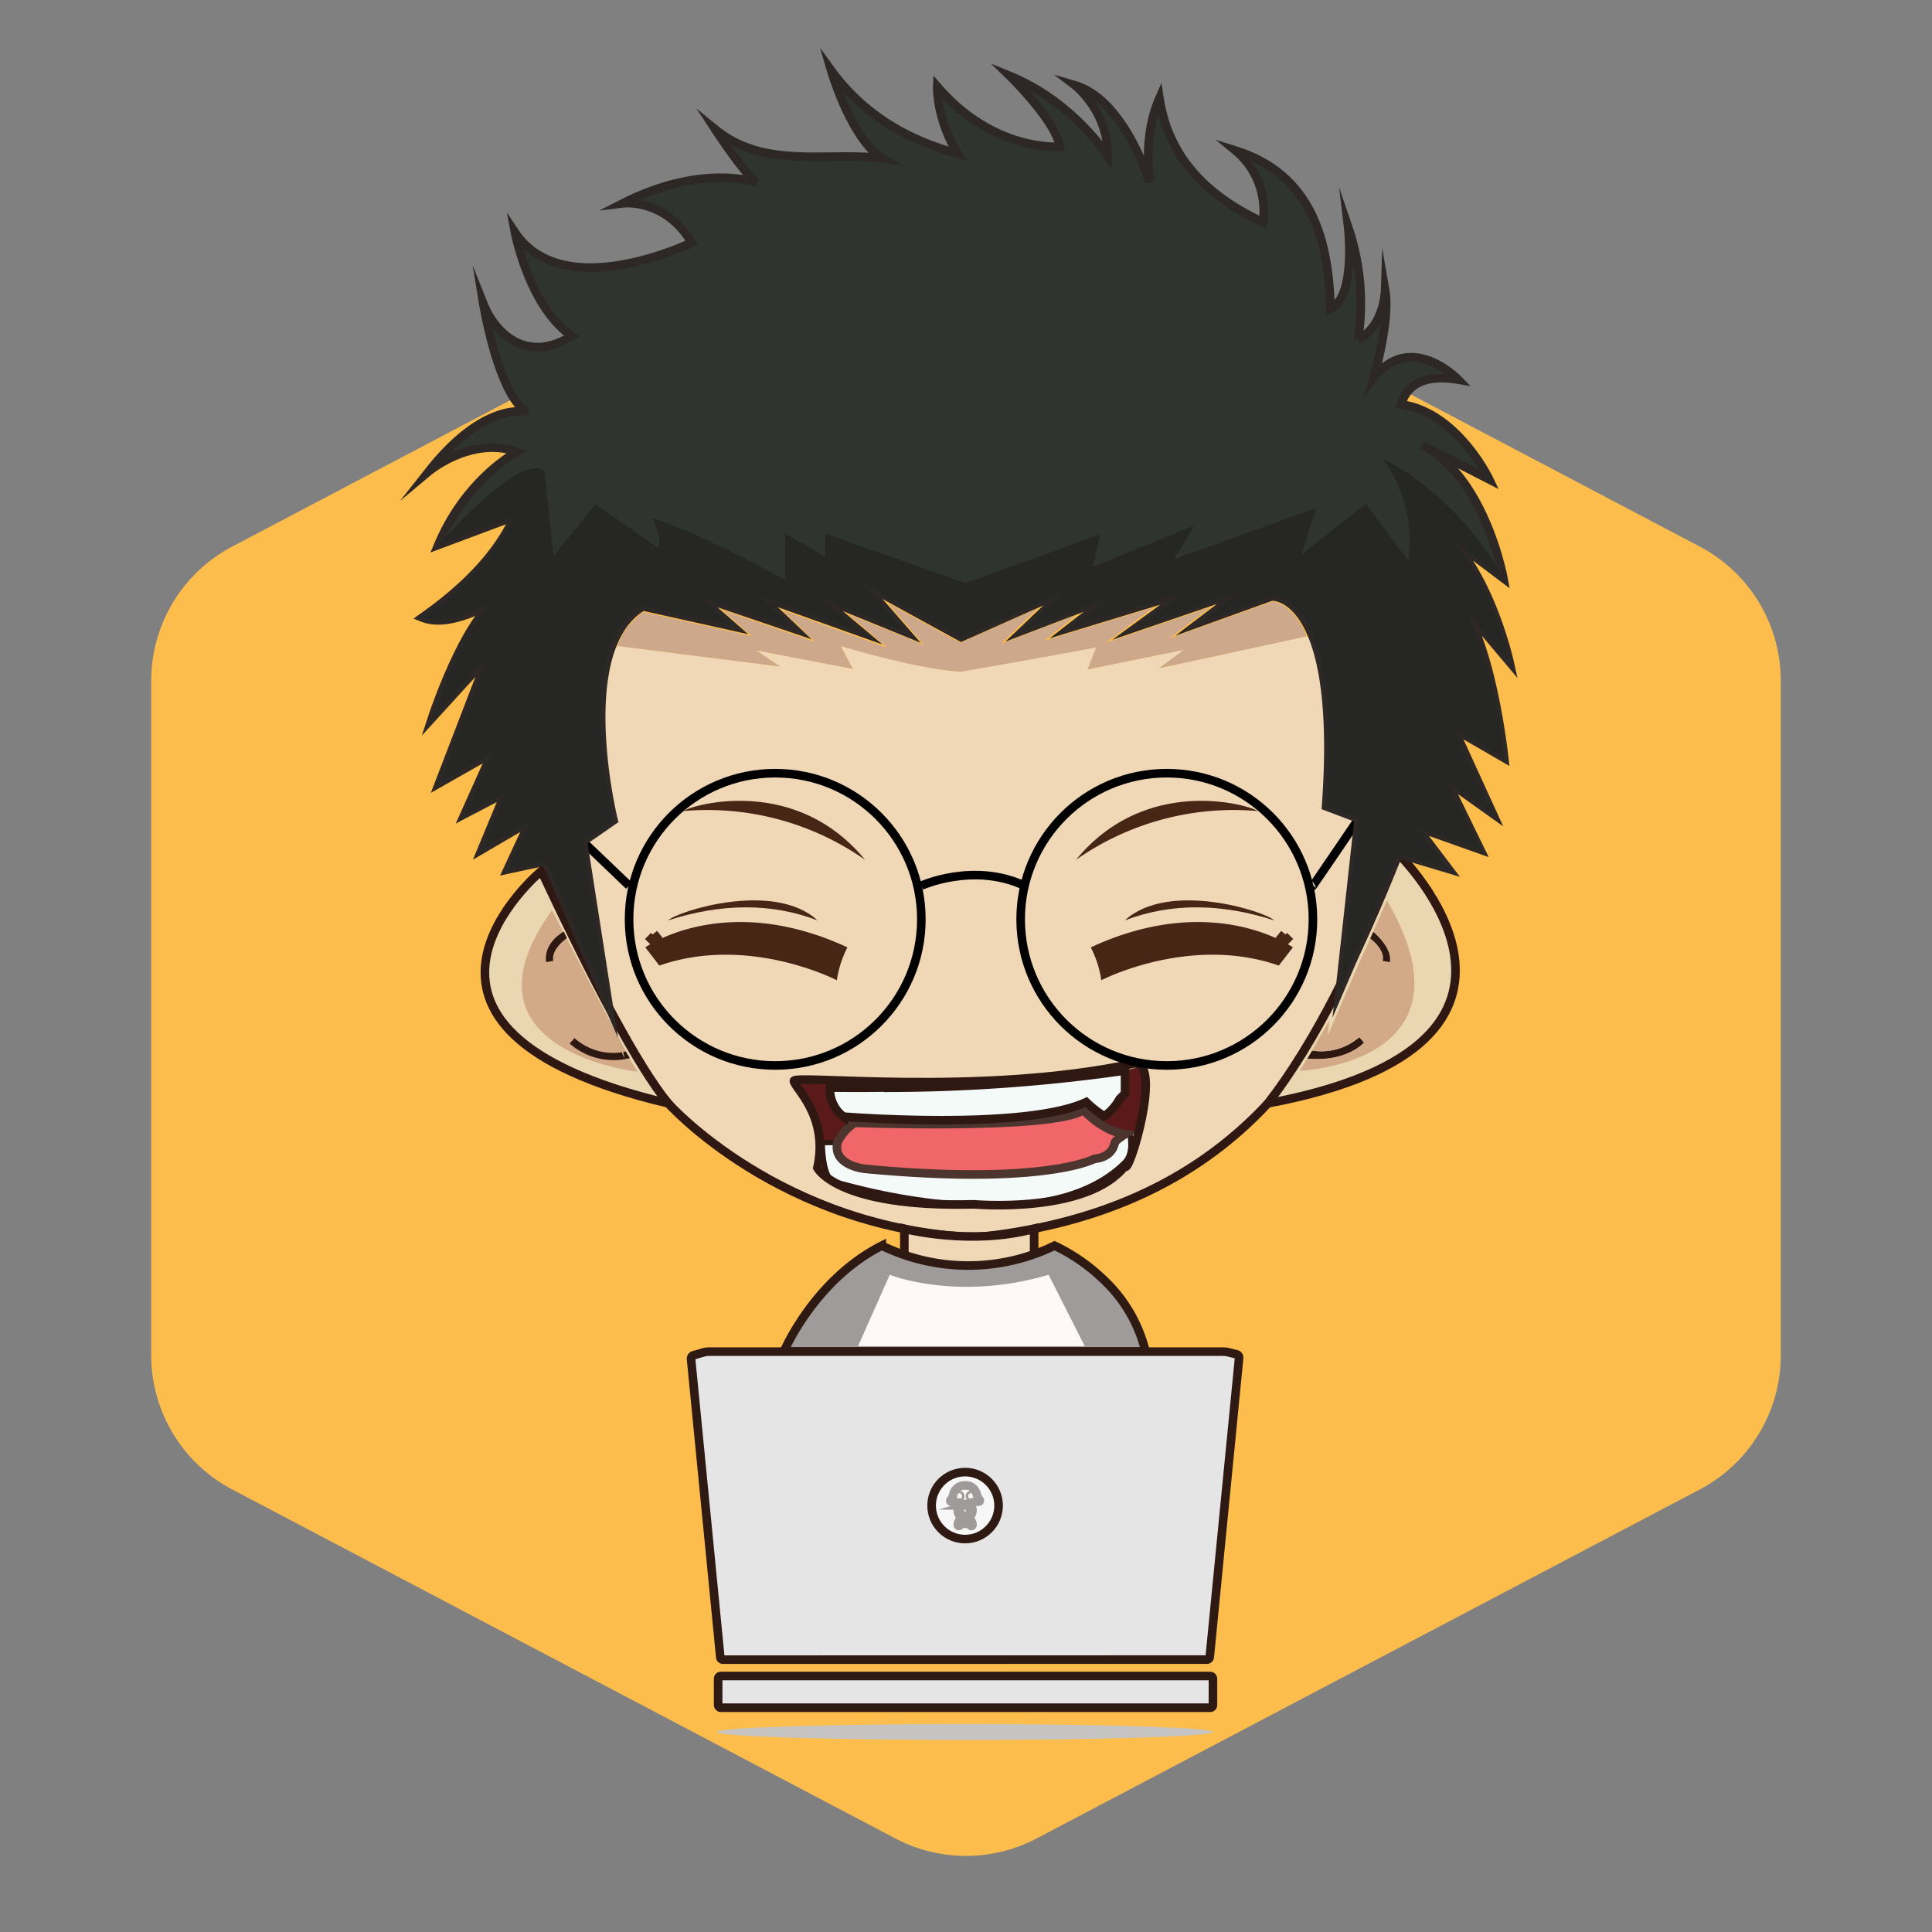 <svg id="Layer_1" data-name="Layer 1" xmlns="http://www.w3.org/2000/svg" viewBox="0 0 450 450"><rect x="0" y="0" width="450" height="450" fill="#808080" stroke="none"/><defs><style>.cls-1{fill:#fdbd4c;}.cls-18,.cls-2{fill:#f0d8b7;}.cls-3{fill:#5b1a1a;}.cls-4,.cls-6{fill:#f4faf8;}.cls-18,.cls-4,.cls-6,.cls-7,.cls-8{stroke:#2f1812;}.cls-12,.cls-14,.cls-16,.cls-18,.cls-19,.cls-22,.cls-23,.cls-24,.cls-4,.cls-5,.cls-6,.cls-7,.cls-8{stroke-miterlimit:10;}.cls-4{stroke-width:1.25px;}.cls-5{fill:#f16669;stroke:#4c352e;}.cls-12,.cls-14,.cls-16,.cls-18,.cls-19,.cls-22,.cls-23,.cls-24,.cls-5,.cls-6,.cls-7,.cls-8{stroke-width:2px;}.cls-11,.cls-12,.cls-14,.cls-22,.cls-7{fill:none;}.cls-8{fill:#ead6b1;}.cls-9{fill:#2e1812;}.cls-10{fill:#d2aa87;}.cls-12{stroke:#000;}.cls-13{fill:#482615;}.cls-14{stroke:#482716;}.cls-15{fill:#cda88a;}.cls-16{fill:#2f342e;stroke:#2d2825;}.cls-17{fill:#262725;}.cls-19{fill:#9f9b9b;}.cls-19,.cls-22,.cls-23{stroke:#2e1913;}.cls-20{fill:#fff8f8;}.cls-21{fill:#e5e5e5;}.cls-23,.cls-24{fill:#f8f7f7;}.cls-24{stroke:#9f9b9b;}.cls-25{fill:#c6c4c2;}</style></defs><title>jr_character</title><path class="cls-1" d="M35.22,158.57V315.66A35.34,35.34,0,0,0,54.1,346.93l154.44,81.28a35.34,35.34,0,0,0,32.91,0L395.9,346.93a35.34,35.34,0,0,0,18.88-31.27V158.57A35.34,35.34,0,0,0,395.9,127.3L241.46,46a35.34,35.34,0,0,0-32.91,0L54.1,127.3A35.34,35.34,0,0,0,35.22,158.57Z"/><path id="Face" class="cls-2" d="M143.82,150.45l37.83,4.79-5.47-3.76,22.45,4.31-2.81-5.34s19.33,5.68,28.06,6l31.46-5.66-2,5.13,22.43-4.57-5.8,4.31,34.4-7.46s5.68,2.43,4.45,39.59l7.6,2.87-4.38,39.83L294.81,257s-19.06,26.48-67.41,31.21c0,0-39.18.34-71.76-31.21l-13.82-22.79-6-38.19,7.12-4.93S136,159.2,143.82,150.45Z"/><path id="Inside_mouth" data-name="Inside mouth" class="cls-3" d="M184.93,251.73h8.35s-.89,6.3,3.15,8.35,46.5,1.24,56.53-3.38c0,0,4,3.45,4.24,3.25s2.87-2.2,3.56-4l1.28-1.22v-5.34l3.19-.86s2.63.54-.73,15.23c0,0-4.59,2.25-12.19-5.23,0,0-10.78,5.3-53.28,3a9.41,9.41,0,0,0-4,4.59H191.5S189.81,255.27,184.93,251.73Z"/><path id="Bottom_teeth" data-name="Bottom teeth" class="cls-4" d="M262,270.76c2.21-2.21,1.18-6.57,1.18-6.57-1.69-.66-3.56,1.92-3.56,1.92-.68,3.15-4.79,3.83-4.79,3.83-9,5.2-53.38,2.33-53.38,2.33-7.39-1.37-6.43-6.16-6.43-6.16H191.5s0,7.76,2.46,9C194,275.14,242.52,290.33,262,270.76Z"/><path id="Tongue" class="cls-5" d="M195.06,266.11a11.46,11.46,0,0,1,4-4.59s46.81,1.75,53.28-3c0,0,4.42,5,9.75,5.65,0,0-2.23,1.38-2.4,1.92s-.58,3.42-4.79,3.83c0,0-11.5,6.3-53.38,2.33C201.49,272.26,193.86,271.51,195.06,266.11Z"/><path id="Top_teeth" data-name="Top teeth" class="cls-6" d="M205.87,253.36a394.12,394.12,0,0,0,56.17-4v5.34L260.76,256a11.75,11.75,0,0,1-3.56,4A25.81,25.81,0,0,1,253,256.7c-14.51,6.74-56.53,3.38-56.53,3.38a7.79,7.79,0,0,1-3.13-6.77q6.36.09,12.58,0"/><path id="Mouth" class="cls-7" d="M263.91,247.76c-36.07,7.61-79,2.46-79,4s8.21,8.08,5.47,20.26c0,0,4.65,9.31,36.55,8.49,0,0,26.24,2.33,35.09-8.9C262.85,274.37,271.18,246.23,263.91,247.76Z"/><path id="Right_ear" data-name="Right ear" class="cls-8" d="M295.32,257c75.35-14.17,30.39-58.1,30.39-58.1C316.37,222.4,306.41,242.66,295.32,257Z"/><g id="Right_ear_properties" data-name="Right ear properties"><path class="cls-9" d="M304.51,246.57l1.12-1.87a13.62,13.62,0,0,0,11-3.13l1.1,1.27S313.77,247.5,304.51,246.57Z"/><path class="cls-10" d="M319.82,217.08l3.21-7.37c22.17,38.12-20.33,39.7-20.33,39.7l1.8-2.83c9.24.81,13.2-3.74,13.2-3.74l-1.1-1.27a13.45,13.45,0,0,1-11,3.13l4-7-.33,3.5,3.56-8.3,4-9.2,2.36-5.15c3.83,3.12,2.89,5.24,2.89,5.24l1.68.3c.47-3.43-3.18-6.52-3.87-7.07l-.69,1.53"/><path class="cls-9" d="M319.16,218.57l.69-1.53s4.51,3.59,3.87,7.07l-1.68-.3S323,221.64,319.16,218.57Z"/></g><path id="Chin" class="cls-7" d="M295.32,257c-17.69,19-40.88,28.4-67.92,31.21C181.78,286.36,155.64,257,155.64,257"/><path id="Left_ear" data-name="Left ear" class="cls-8" d="M155.64,257c-73.77-17.45-29.56-54.13-29.56-54.13C138.5,229.33,148.69,248.47,155.64,257Z"/><g id="Left_ear_properties" data-name="Left ear properties"><path class="cls-11" d="M132.67,243.06a15.25,15.25,0,0,0,13.89,3.41"/><path class="cls-9" d="M146.52,246.48a15.26,15.26,0,0,1-13.85-3.42l1.12-1.26a13.61,13.61,0,0,0,10.94,3.3l-3.59-8.27-3.38-6.4-6-11.81c-4.08,2.92-3.15,5.33-3.15,5.33l-1.68.27c-.7-4.44,4.1-7.09,4.1-7.09l.73,1.49"/><path class="cls-10" d="M128.58,212c-23.68,32.85,19.93,37.62,19.93,37.62l-2-3.18"/><path class="cls-9" d="M145.52,246.7a15.48,15.48,0,0,1-12.84-3.64l1.13-1.26a13.59,13.59,0,0,0,11,3.3Z"/><path class="cls-9" d="M145.17,245a.94.94,0,0,0,.55-.15l1,1.62-1.25.22"/><path class="cls-9" d="M127.21,224.08l1.68-.27s-.9-2.28,3.15-5.33l-.73-1.49S126.55,219.47,127.21,224.08Z"/><path class="cls-10" d="M145.63,244.87l-.66-1.14s.2,1.21.2,1.24S145.24,245.08,145.63,244.87Z"/></g><g id="Glasses"><circle class="cls-12" cx="180.56" cy="214.13" r="34.04"/><circle class="cls-12" cx="271.77" cy="214.13" r="34.04"/><path class="cls-12" d="M214.61,206.29s12.12-5.54,24,0"/><line class="cls-12" x1="146.52" y1="206.29" x2="135.79" y2="196.03"/><path class="cls-12" d="M305.81,206.29c-.68,1.08,10.65-15.6,10.65-15.6"/></g><g id="Right_eye" data-name="Right eye"><path class="cls-13" d="M250.62,200.27c16.3-19.87,40.4-12.76,42.29-11.36A63.94,63.94,0,0,0,250.62,200.27Z"/><path class="cls-13" d="M262,214.37c10.17-9.36,32.77-2.05,34.77,0C284.56,210.41,272.83,210.24,262,214.37Z"/><path class="cls-13" d="M301.14,220.66s-18.48-13.28-47.08,0a24.41,24.41,0,0,1,2.46,7.66s20.53-10.68,41.34-3.42Z"/><line class="cls-14" x1="300.5" y1="218" x2="299.03" y2="219.47"/><line class="cls-14" x1="299.18" y1="217.45" x2="297.88" y2="219.07"/></g><g id="Left_eye" data-name="Left eye"><path class="cls-13" d="M201.49,200.27c-16.3-19.87-40.4-12.76-42.29-11.36A63.94,63.94,0,0,1,201.49,200.27Z"/><path class="cls-13" d="M190.41,214.37c-10.17-9.36-32.77-2.05-34.77,0C167.89,210.41,179.61,210.24,190.41,214.37Z"/><path class="cls-13" d="M150.3,220.66s18.48-13.28,47.08,0a24.41,24.41,0,0,0-2.46,7.66s-20.53-10.68-41.34-3.42Z"/><line class="cls-14" x1="150.93" y1="218" x2="152.41" y2="219.47"/><line class="cls-14" x1="152.26" y1="217.45" x2="153.56" y2="219.07"/></g><path id="Hair_Shadow" data-name="Hair Shadow" class="cls-15" d="M206.68,140.38l8.5,9.78L197.48,143l9.08,7.81-24.39-8.73,7.73,7.42-21.72-7.42,6.88,6.07-25.12-5.58a15.54,15.54,0,0,0-6.13,7.88l37.83,4.79-5.47-3.76,22.45,4.31-2.81-5.34s17.27,5.37,28.06,6c0,0,19.37-3.35,31.46-5.66l-2,5.13,22.43-4.57-5.8,4.31,34.4-7.46s-2.74-7.46-8-8.08l-24,8.58,9.66-7.34-24.5,8.39,11.32-8.31-25.66,7.81,7.61-6-17.74,6.76,8.77-8.35-18.13,8.08Z"/><path id="Hair" class="cls-16" d="M135.79,196l7.12-4.93s-9.85-40,6.84-49.82l20.94,4.65-8-7,22.38,7.6-8-7.6,23.61,8.42L190.82,139l20.12,8.21-9.85-11.29,22.79,12.52,24-10.68-9.44,9,19.91-7.6-9,7,26.28-8-10.68,7.8,24-8.21-9.44,7.19,16.63-6s16.42-1.44,12.73,48.86l7.6,2.87-4.38,39.83L325.7,198.9l11.7,3.49L330,192.64l14.78,5.24-7.8-16,10.68,7.6-9-19.71,11.7,6.78s-2.67-25.25-9.85-35.52l11.09,13.14s-4.52-20.33-14.78-29.56l13.35,10.06s-4.31-23.61-18.89-31l15.6,8S339.46,96,326.32,94.19c1.61-5,6-7,13.35-5.75,0,0-11.09-11.5-19.71-.41,0,0,3.9-13.28,2.67-20.39,0,0-.27,8.49-6.3,11.36A55,55,0,0,0,314,52.86s1.92,16.29-4.11,19c-.37-17.6-5.44-31.56-22.17-36.82a18.19,18.19,0,0,1,6.43,16.7c-13-6.06-22-15-24.09-28.88-2.32,5.26-3.15,11.74-2.33,19.57,0,0-5.75-19.16-17.38-22.58,0,0,7.8,6,7.66,16.42,0,0-8.08-12.59-22.86-18.61,0,0,10.4,10.13,11.63,16.15l.07.41c-9.75.05-20.18-4.33-28.54-14.06,0,0-.31,7.29,4.72,15.6-12.48-3.34-22.4-9.69-29.46-19.4,0,0,4.72,16.22,12,20.53-13-1.64-27.41,2.67-39-6.78,0,0,7.19,11,9.75,12.42,0,0-12.63-4.62-31.21,4.82,0,0,9.75-1.23,16,9.14,0,0-29.87,14.58-41.16-2.36,0,0,3.28,17.35,13.24,24.12-10.08,6.31-17.62,0-20.63-7.56,0,0,3.56,21.76,10.33,25.32,0,0-9.79-3-23,13.76,0,0,9.92-8.28,20.53-4.52,0,0-11.84,6.16-18.34,21.69l17.79-6.64c-4.16,9.09-11.85,16.72-21.49,23.54,6.64,2.67,16.63-3.7,16.63-3.7-7.6,6.36-14.37,27.1-14.37,27.1l12.93-14.17-11.29,29.36,12.32-7-6.36,14.17,9.44-4.93-5.47,13.21,11.22-6.57-5.2,11.22,9-1.92,14.51,33.53Z"/><path id="Hair_primary" data-name="Hair primary" class="cls-17" d="M325.7,198.9l11.7,3.49L330,192.64l14.78,5.24-7.8-16,10.68,7.6-9-19.71,11.7,6.78c-2-24-9.85-35.52-9.85-35.52l11.09,13.14c-4.86-21.35-14.78-29.56-14.78-29.56l13.35,10.06c-11.22-20.19-28.06-27.85-28.06-27.85A32.82,32.82,0,0,1,328,130.6l-9.85-13.28-15.06,11.91,3.56-10.95-33.26,12,4.79-7.88L254.6,132l1.64-7.53L224.9,135.8l-32.71-11.5v5.34l-9.31-5.34V135c-25.18-13.41-30.93-14.23-30.93-14.23,2.46,5.06,1.37,6.84,1.37,6.84l-14.65-10.13-9.72,12-2.19-20c-6.18-3.56-22.87,15.59-24.64,17.45l17.79-6.64a67.79,67.79,0,0,1-21.49,23.54c6.16,2.46,16.63-3.7,16.63-3.7-6.78,4.79-14.37,27.1-14.37,27.1l12.93-14.17-11.29,29.36,12.32-7-6.36,14.17,9.44-4.93-5.47,13.21,11.22-6.57-5.2,11.22,9-1.92,14.51,33.53-6-38.19,7.12-4.93c-9.58-44.35,6.84-49.82,6.84-49.82l20.94,4.65-8-7,22.38,7.6-8-7.6,23.61,8.42L190.82,139l20.12,8.21-9.85-11.29,22.79,12.52,24-10.68-9.44,9,19.91-7.6-9,7,26.28-8-10.68,7.8,24-8.21-9.44,7.19,16.63-6c17.18.55,12.73,48.86,12.73,48.86l7.6,2.87-4.38,39.83Z"/><path class="cls-18" d="M240.87,292.73v-6.51c-14.76,4-30.23,0-30.23,0v6.51S223.78,300.53,240.87,292.73Z"/><path class="cls-19" d="M256.82,297.84a34.1,34.1,0,0,1,10,16.94H182.6s7-16.63,22.79-24.64a46.05,46.05,0,0,0,40.24,0,42.63,42.63,0,0,1,11.18,7.7"/><path class="cls-20" d="M199.85,313.55l7.39-16.63s15.6,6.31,37,0l8.42,16.63Z"/><path class="cls-21" d="M281.14,386.55a.65.65,0,0,0,.63-.57l6.84-69.71a.82.82,0,0,0-.48-.79l-2.31-.58a10.46,10.46,0,0,0-1.15-.08H165.32a9,9,0,0,0-1.15.09l-2.75.8a.88.88,0,0,0-.46.82L167.77,386a.65.65,0,0,0,.63.57Z"/><path class="cls-22" d="M281.14,386.55a.65.65,0,0,0,.63-.57l6.84-69.71a.82.82,0,0,0-.48-.79l-2.31-.58a10.46,10.46,0,0,0-1.15-.08H165.32a9,9,0,0,0-1.15.09l-2.75.8a.88.88,0,0,0-.46.82L167.77,386a.65.65,0,0,0,.63.57Z"/><circle class="cls-23" cx="224.79" cy="350.68" r="7.8"/><g id="Alien"><path class="cls-24" d="M221.51,349.75a13.87,13.87,0,0,1,2.57.45,2,2,0,0,0-1,1.6,1.8,1.8,0,0,0,1.07,1.7,2,2,0,0,0-1.07,1.72.27.27,0,0,0,.26.2.24.24,0,0,0,.24-.2s-.15-1,1.33-1.49c0,0,1.4-.41,1.58-1.62a1.8,1.8,0,0,0-.62-1.66l-.62.19a1.34,1.34,0,0,1,.75,1.24s.14.79-1.2,1.35c0,0-1.17-.3-1.22-1.34,0,0-.17-1,1.33-1.51a12.25,12.25,0,0,1,3.15-.64.26.26,0,0,0,.16-.26s0-.15-.15-.19a2.58,2.58,0,0,1-.4-.72A4.88,4.88,0,0,0,227,347a2.37,2.37,0,0,0-2.16-1,2.63,2.63,0,0,0-2.75,1.92s-.16.64-.22.78a2.69,2.69,0,0,1-.38.62.27.27,0,0,0-.15.28A.28.28,0,0,0,221.51,349.75Z"/><path class="cls-24" d="M224.27,354.49h1a1.32,1.32,0,0,1,.28.42H224A.77.77,0,0,1,224.27,354.49Z"/><path class="cls-24" d="M225.25,354a4.49,4.49,0,0,0,.51-.27,1.75,1.75,0,0,1,.75,1.49.26.26,0,0,1-.24.22s-.16.05-.27-.18A1.27,1.27,0,0,0,225.25,354Z"/><circle class="cls-24" cx="223.38" cy="348.49" r="0.28"/><circle class="cls-24" cx="226.2" cy="348.49" r="0.28"/></g><rect class="cls-21" x="167.27" y="390.37" width="115.25" height="7.39" rx="0.58" ry="0.58"/><rect class="cls-22" x="167.27" y="390.37" width="115.25" height="7.39" rx="0.58" ry="0.58"/><ellipse class="cls-25" cx="224.76" cy="403.42" rx="57.76" ry="1.85"/></svg>